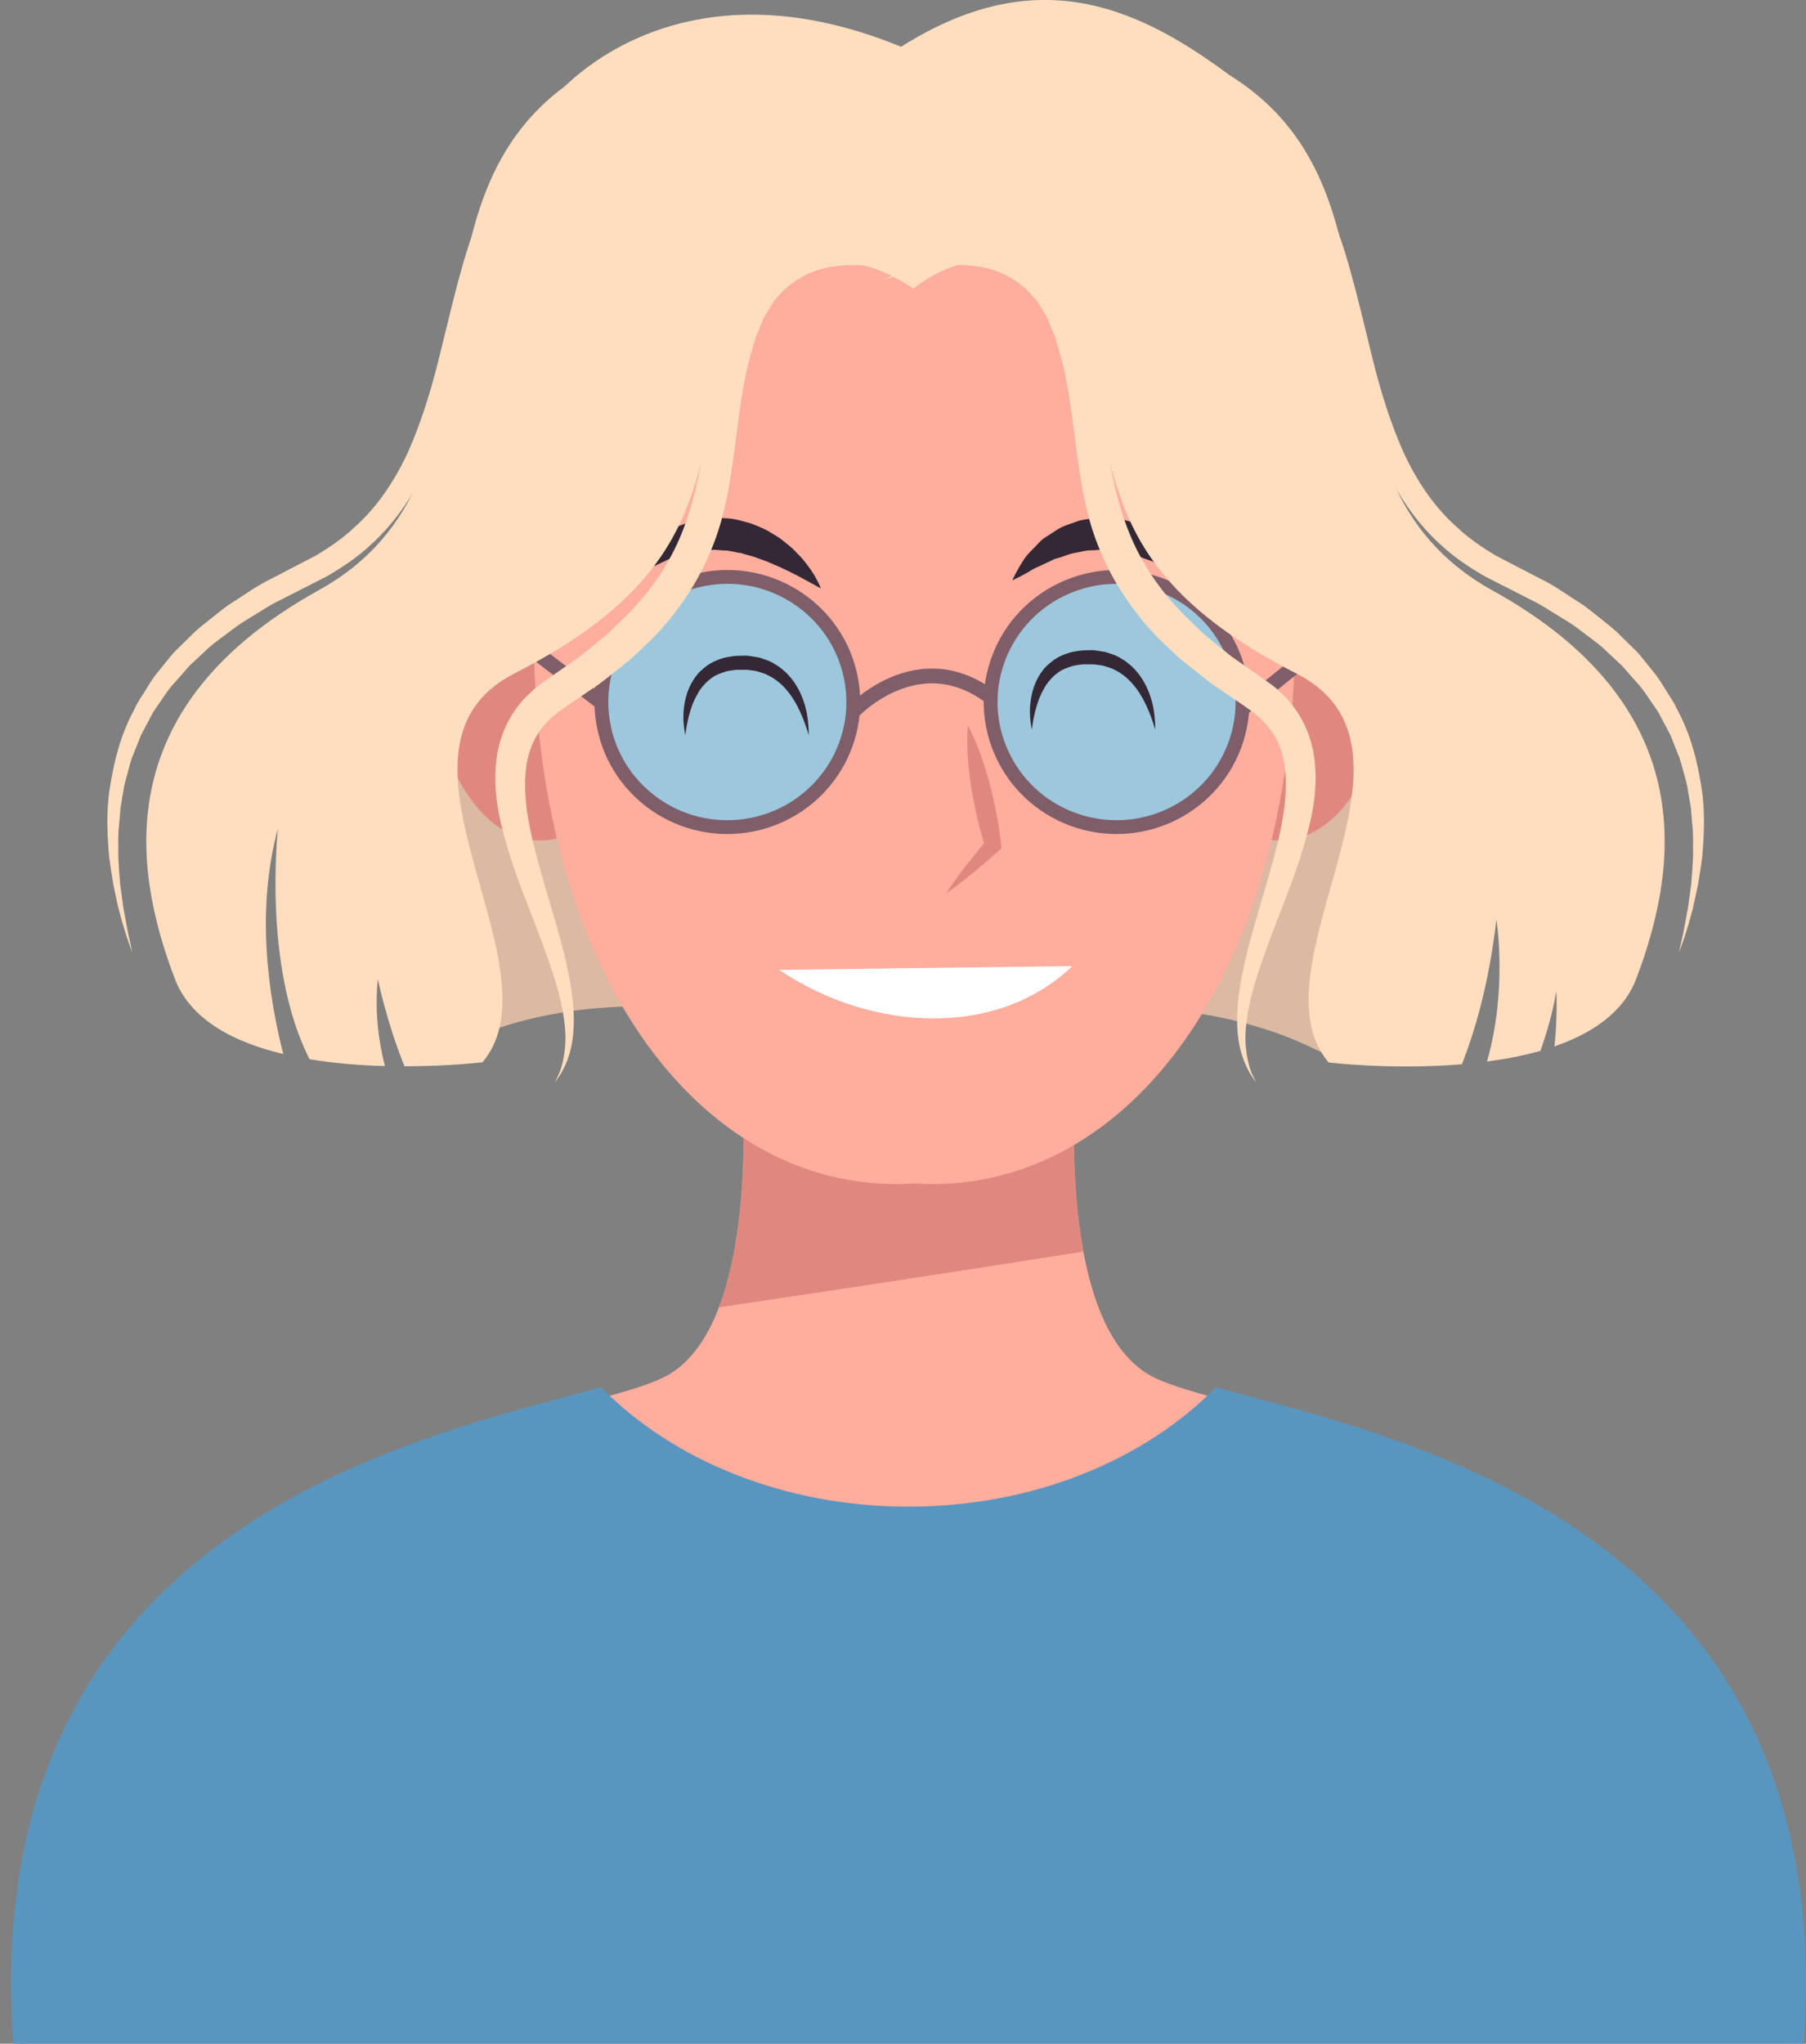 <svg width="175" height="198" viewBox="0 0 175 198" fill="none" xmlns="http://www.w3.org/2000/svg">
<rect x="0" y="0" width="175" height="198" fill="#808080" stroke="none"/>
<g clip-path="url(#clip0_14_8975)">
<path d="M111.546 133.309C101.7 127.97 104.382 102.187 104.382 102.187L89.636 103.133V102.187L88.057 102.66L86.478 102.187V103.133L71.732 102.187C71.732 102.187 74.414 127.97 64.568 133.309C54.722 138.648 -3.472 141.312 2.786 200.88H86.478H89.636H173.327C179.597 141.312 121.403 138.648 111.546 133.309Z" fill="#FFAD9D"/>
<path d="M69.664 126.656C81.449 124.915 93.223 123.116 104.985 121.259C103.324 112.369 104.392 102.187 104.392 102.187L89.647 103.133V102.187L88.067 102.66L86.488 102.187V103.133L71.742 102.187C71.731 102.187 73.287 117.166 69.664 126.656Z" fill="#E08880"/>
<path d="M117.828 134.404C110.931 141.438 100.156 145.97 88.034 145.97C75.913 145.97 65.138 141.438 58.241 134.404C40.244 139.374 -3.994 148.149 1.556 200.88H86.432H89.637H174.513C180.063 148.149 135.825 139.386 117.828 134.404Z" fill="#5996BF"/>
<path d="M73.869 98.682C73.869 98.682 59.007 95.038 46.014 100.457C33.022 105.877 34.844 69.266 35.855 67.986C36.865 66.706 60.853 52.235 60.853 52.235L73.869 98.682Z" fill="#DCB9A2"/>
<path d="M99.588 98.174C99.588 98.174 114.647 95.407 127.28 101.587C139.924 107.768 140.307 71.111 139.367 69.774C138.426 68.436 115.367 52.569 115.367 52.569L99.588 98.174Z" fill="#DCB9A2"/>
<path d="M59.228 64.435C56.325 55.498 49.451 57.562 48.812 57.781C48.139 57.862 41.033 58.911 42.264 68.217C43.495 77.592 48.975 82.665 54.107 81.178C59.379 80.347 62.142 73.429 59.228 64.435Z" fill="#E08880"/>
<path d="M117.166 64.435C120.069 55.498 126.942 57.562 127.581 57.781C128.254 57.862 135.36 58.911 134.129 68.217C132.899 77.592 127.418 82.665 122.286 81.178C117.003 80.347 114.24 73.429 117.166 64.435Z" fill="#E08880"/>
<path d="M52.179 50.898C55.778 11.704 85.781 13.895 88.602 14.194C91.436 13.895 121.438 11.704 125.026 50.898C128.649 90.322 110.965 116.07 88.602 114.664C66.251 116.07 48.568 90.322 52.179 50.898Z" fill="#FFAD9D"/>
<path d="M47.965 60.18L58.066 67.894L82.484 69.105C82.484 69.105 89.648 61.229 97.381 68.724L119.825 69.105L129.427 61.368" stroke="#7F5E6A" stroke-width="1.434" stroke-miterlimit="10"/>
<path d="M72.867 79.899C79.476 78.589 83.765 72.206 82.446 65.642C81.127 59.078 74.7 54.819 68.091 56.129C61.481 57.439 57.192 63.822 58.511 70.386C59.83 76.95 66.257 81.209 72.867 79.899Z" fill="#9CC7DC" stroke="#7F5E6A" stroke-width="1.339" stroke-miterlimit="10"/>
<path d="M119.626 72.253C121.984 65.983 118.777 59.002 112.463 56.661C106.15 54.319 99.12 57.504 96.763 63.774C94.405 70.045 97.612 77.025 103.926 79.367C110.24 81.708 117.269 78.523 119.626 72.253Z" fill="#9CC7DC" stroke="#7F5E6A" stroke-width="1.339" stroke-miterlimit="10"/>
<path d="M93.783 70.293C94.282 71.192 94.666 72.126 95.002 73.06C95.339 73.994 95.629 74.951 95.896 75.897C96.036 76.369 96.129 76.854 96.245 77.338C96.361 77.822 96.454 78.306 96.547 78.791C96.744 79.759 96.883 80.74 96.988 81.72L97.034 82.181L96.779 82.412C95.978 83.138 95.142 83.853 94.306 84.556C93.447 85.237 92.599 85.928 91.682 86.551C92.274 85.617 92.936 84.752 93.597 83.876C94.271 83.011 94.956 82.169 95.664 81.351L95.467 82.043C95.165 81.097 94.898 80.14 94.689 79.183C94.573 78.698 94.457 78.226 94.375 77.73C94.294 77.246 94.178 76.761 94.108 76.277C93.957 75.297 93.841 74.317 93.772 73.325C93.725 72.322 93.702 71.319 93.783 70.293Z" fill="#E08880"/>
<path d="M103.908 93.597C96.767 100.492 84.669 100.111 75.496 93.966L103.908 93.597Z" fill="white"/>
<path d="M116.911 57.009C116.911 57.009 116.598 56.836 116.052 56.536C115.785 56.386 115.46 56.213 115.1 56.017C114.74 55.821 114.334 55.614 113.881 55.383C113.416 55.187 112.963 54.922 112.441 54.726C112.186 54.61 111.93 54.507 111.675 54.391C111.408 54.299 111.141 54.195 110.862 54.103C110.328 53.872 109.747 53.78 109.19 53.584C108.609 53.526 108.052 53.307 107.471 53.331L106.612 53.261C106.334 53.296 106.043 53.307 105.765 53.319C105.196 53.296 104.662 53.503 104.116 53.573C103.57 53.665 103.071 53.919 102.56 54.057L102.177 54.161L101.829 54.334C101.596 54.449 101.364 54.553 101.144 54.657C100.702 54.876 100.261 55.026 99.924 55.256C99.576 55.475 99.251 55.637 98.984 55.787C98.438 56.075 98.09 56.225 98.09 56.225C98.09 56.225 98.229 55.902 98.531 55.348C98.682 55.072 98.868 54.737 99.112 54.368C99.332 53.976 99.669 53.607 100.064 53.215C100.47 52.835 100.83 52.316 101.399 51.993C101.956 51.658 102.502 51.197 103.187 50.944C103.524 50.805 103.884 50.678 104.244 50.563C104.604 50.413 104.975 50.344 105.37 50.298C105.753 50.24 106.148 50.182 106.554 50.148C106.949 50.148 107.344 50.182 107.75 50.206C108.551 50.217 109.294 50.482 110.049 50.667C110.409 50.794 110.746 50.944 111.094 51.093C111.442 51.232 111.768 51.393 112.058 51.589C112.36 51.774 112.662 51.947 112.94 52.131C113.207 52.339 113.463 52.535 113.707 52.742C114.217 53.123 114.601 53.584 114.984 53.965C115.704 54.783 116.203 55.533 116.493 56.098C116.795 56.651 116.911 57.009 116.911 57.009Z" fill="#352836"/>
<path d="M79.536 57.009C79.536 57.009 79.223 56.836 78.677 56.536C78.41 56.387 78.085 56.214 77.725 56.018C77.365 55.822 76.959 55.614 76.506 55.383C76.041 55.187 75.588 54.922 75.066 54.726C74.811 54.611 74.555 54.507 74.3 54.392C74.033 54.3 73.766 54.196 73.487 54.103C72.953 53.873 72.372 53.781 71.815 53.584C71.234 53.527 70.677 53.308 70.097 53.331L69.237 53.262C68.959 53.296 68.668 53.308 68.39 53.319C67.821 53.296 67.287 53.504 66.741 53.573C66.195 53.665 65.696 53.919 65.185 54.057L64.802 54.173L64.454 54.346C64.221 54.461 63.989 54.565 63.769 54.668C63.327 54.888 62.886 55.037 62.549 55.268C62.201 55.487 61.876 55.649 61.609 55.798C61.063 56.087 60.715 56.237 60.715 56.237C60.715 56.237 60.854 55.914 61.156 55.36C61.307 55.084 61.493 54.749 61.737 54.38C61.957 53.988 62.294 53.619 62.689 53.227C63.095 52.847 63.455 52.328 64.024 52.005C64.581 51.67 65.127 51.209 65.812 50.956C66.149 50.817 66.509 50.69 66.869 50.575C67.229 50.425 67.6 50.356 67.995 50.31C68.378 50.252 68.773 50.194 69.179 50.16C69.574 50.16 69.969 50.194 70.375 50.218C71.176 50.229 71.919 50.494 72.674 50.679C73.034 50.806 73.371 50.956 73.719 51.105C74.067 51.244 74.392 51.405 74.683 51.601C74.985 51.786 75.287 51.959 75.565 52.143C75.832 52.351 76.088 52.547 76.332 52.754C76.842 53.135 77.226 53.596 77.609 53.977C78.329 54.795 78.828 55.545 79.118 56.11C79.42 56.652 79.536 57.009 79.536 57.009Z" fill="#352836"/>
<path d="M78.352 71.203C78.352 71.203 78.271 70.88 78.085 70.35C77.899 69.82 77.621 69.07 77.18 68.251C76.727 67.433 76.1 66.556 75.229 65.911C74.799 65.588 74.3 65.323 73.766 65.161C73.499 65.069 73.232 64.988 72.942 64.965C72.651 64.931 72.373 64.873 72.071 64.896C71.792 64.907 71.444 64.873 71.223 64.907C70.921 64.965 70.538 64.977 70.306 65.069C69.83 65.219 69.296 65.403 68.889 65.738C68.46 66.038 68.123 66.441 67.821 66.845C67.554 67.271 67.322 67.71 67.148 68.136C66.811 69.001 66.637 69.785 66.544 70.327C66.439 70.88 66.416 71.203 66.416 71.203C66.416 71.203 66.323 70.892 66.265 70.316C66.207 69.739 66.172 68.909 66.381 67.906C66.486 67.41 66.648 66.868 66.927 66.326C67.217 65.795 67.577 65.23 68.123 64.804C68.634 64.343 69.272 63.997 70.016 63.778C70.387 63.651 70.666 63.651 70.991 63.581C71.409 63.512 71.722 63.547 72.082 63.524C72.431 63.501 72.791 63.581 73.15 63.639C73.51 63.674 73.847 63.789 74.184 63.916C74.532 64.008 74.846 64.193 75.136 64.377C75.45 64.538 75.705 64.769 75.972 64.988C76.994 65.888 77.551 67.006 77.876 67.952C78.201 68.909 78.294 69.739 78.329 70.316C78.387 70.88 78.352 71.203 78.352 71.203Z" fill="#352836"/>
<path d="M111.93 70.673C111.93 70.673 111.849 70.35 111.663 69.82C111.477 69.289 111.199 68.54 110.758 67.721C110.305 66.902 109.678 66.026 108.807 65.38C108.377 65.058 107.878 64.792 107.344 64.631C107.077 64.539 106.81 64.458 106.52 64.435C106.229 64.4 105.951 64.343 105.649 64.366C105.37 64.377 105.022 64.343 104.801 64.377C104.499 64.435 104.116 64.446 103.884 64.539C103.408 64.689 102.874 64.873 102.467 65.207C102.038 65.507 101.701 65.911 101.399 66.314C101.132 66.741 100.9 67.179 100.726 67.606C100.389 68.471 100.215 69.255 100.122 69.797C100.018 70.35 99.994 70.673 99.994 70.673C99.994 70.673 99.901 70.362 99.843 69.785C99.785 69.209 99.751 68.378 99.96 67.375C100.064 66.879 100.227 66.337 100.505 65.795C100.795 65.265 101.155 64.7 101.701 64.273C102.212 63.812 102.851 63.466 103.594 63.247C103.965 63.12 104.244 63.12 104.569 63.051C104.987 62.982 105.3 63.017 105.66 62.993C106.009 62.97 106.369 63.051 106.729 63.109C107.089 63.143 107.425 63.259 107.762 63.386C108.11 63.478 108.424 63.662 108.714 63.847C109.028 64.008 109.283 64.239 109.55 64.458C110.572 65.357 111.129 66.476 111.454 67.421C111.779 68.378 111.872 69.209 111.907 69.785C111.965 70.35 111.93 70.673 111.93 70.673Z" fill="#352836"/>
<path d="M53.643 9.525C53.643 9.525 64.87 -4.693 87.314 4.532C100.086 -3.54 109.758 0.3 119.047 7.218L89.242 22.209L53.643 9.525Z" fill="#FFDEBF"/>
<path d="M12.807 92.305C12.807 92.305 12.68 91.924 12.436 91.21C12.18 90.495 11.855 89.434 11.495 88.062C11.333 87.37 11.17 86.597 10.996 85.767C10.845 84.925 10.717 84.003 10.578 83.023C10.415 81.051 10.253 78.779 10.648 76.312C11.031 73.879 11.658 71.192 13.051 68.667C13.33 67.998 13.771 67.421 14.154 66.787C14.537 66.153 14.932 65.519 15.431 64.954C15.907 64.366 16.372 63.755 16.883 63.178C17.428 62.636 17.986 62.094 18.543 61.552C19.077 60.975 19.716 60.514 20.331 60.018C20.958 59.534 21.562 59.004 22.224 58.554C23.582 57.712 24.894 56.721 26.369 56.029C27.785 55.291 29.213 54.541 30.653 53.803C31.919 53.031 33.196 52.177 34.311 51.117C36.61 49.087 38.305 46.481 39.582 43.702C40.813 40.9 41.718 37.96 42.45 35.054C43.181 32.148 43.832 29.3 44.575 26.602C45.306 23.904 46.177 21.378 47.222 19.141C48.255 16.893 49.509 14.979 50.798 13.445C52.11 11.923 53.434 10.77 54.583 9.928C55.744 9.098 56.72 8.533 57.405 8.21C58.078 7.864 58.45 7.68 58.45 7.68C58.45 7.68 58.113 7.899 57.474 8.314C56.824 8.706 55.942 9.386 54.874 10.274C53.817 11.185 52.633 12.407 51.483 13.964C50.369 15.544 49.335 17.458 48.453 19.66C47.582 21.863 46.874 24.342 46.258 27.017C45.678 29.727 45.074 32.575 44.435 35.527C43.75 38.49 42.961 41.592 41.637 44.602C40.302 47.6 38.444 50.529 35.89 52.812C34.647 53.976 33.208 54.933 31.721 55.81C30.293 56.536 28.865 57.263 27.449 57.989L26.404 58.519C26.067 58.704 25.753 58.923 25.417 59.119C24.767 59.523 24.105 59.915 23.466 60.318C22.828 60.722 22.247 61.218 21.643 61.644C21.051 62.094 20.436 62.521 19.925 63.039C19.391 63.535 18.857 64.031 18.334 64.527C17.858 65.069 17.393 65.599 16.929 66.13C16.441 66.637 16.058 67.214 15.675 67.779C15.304 68.355 14.862 68.874 14.584 69.485C14.27 70.073 13.968 70.662 13.655 71.238C13.411 71.838 13.179 72.437 12.947 73.025C12.68 73.602 12.552 74.213 12.389 74.801C12.238 75.389 12.041 75.966 11.971 76.542C11.867 77.119 11.774 77.695 11.681 78.249C11.634 78.814 11.588 79.367 11.542 79.898C11.402 80.97 11.484 82.008 11.46 82.977C11.507 83.945 11.565 84.856 11.646 85.686C11.762 86.528 11.867 87.289 11.96 87.981C12.215 89.353 12.401 90.448 12.587 91.186C12.726 91.913 12.807 92.305 12.807 92.305Z" fill="#FFDEBF"/>
<path d="M89.88 27.19C89.88 27.19 89.509 27.017 88.801 26.786C88.081 26.556 87.024 26.221 85.654 25.968C84.296 25.726 82.6 25.552 80.754 25.818C78.92 26.083 76.981 26.936 75.529 28.562C75.344 28.758 75.169 28.966 74.984 29.173C74.833 29.415 74.693 29.658 74.542 29.9C74.391 30.142 74.24 30.384 74.09 30.638C73.939 30.891 73.857 31.18 73.741 31.456C73.625 31.733 73.509 32.01 73.393 32.298L73.23 32.679L73.091 33.163C72.905 33.809 72.696 34.466 72.534 35.112C71.907 37.602 71.582 40.485 71.187 43.46C70.792 46.435 70.339 49.687 69.097 52.823C67.889 55.96 65.985 58.923 63.675 61.391C63.094 62.013 62.467 62.567 61.863 63.155C61.271 63.755 60.621 64.273 59.959 64.781C59.309 65.288 58.67 65.83 57.997 66.314C57.323 66.776 56.638 67.237 55.965 67.698C54.525 68.678 53.457 69.359 52.679 70.327C51.855 71.307 51.332 72.472 51.077 73.752C50.601 76.323 51.053 79.125 51.68 81.72C52.319 84.326 53.109 86.805 53.77 89.134C54.455 91.452 55.001 93.631 55.315 95.603C55.64 97.575 55.686 99.35 55.466 100.78C55.268 102.222 54.769 103.259 54.409 103.928C53.991 104.574 53.759 104.897 53.759 104.897C53.759 104.897 53.933 104.539 54.246 103.859C54.49 103.156 54.769 102.095 54.792 100.734C54.815 99.374 54.548 97.713 54.049 95.868C53.538 94.023 52.783 91.982 51.936 89.745C51.077 87.508 50.078 85.087 49.254 82.377C48.453 79.69 47.651 76.646 48.151 73.245C48.406 71.561 49.091 69.82 50.218 68.39C50.496 68.032 50.775 67.675 51.146 67.352C51.483 67.041 51.878 66.637 52.168 66.441L53.202 65.692L54.142 65.034C54.769 64.596 55.407 64.147 56.046 63.708C56.661 63.247 57.242 62.74 57.846 62.255C58.45 61.771 59.053 61.287 59.576 60.733C60.122 60.191 60.691 59.684 61.201 59.119C63.303 56.917 64.963 54.391 66.066 51.647C67.169 48.903 67.785 45.974 68.261 43.022C68.749 40.058 69.248 37.164 70.142 34.351C70.362 33.682 70.606 33.059 70.827 32.425L71.001 31.952C71.106 31.71 71.164 31.606 71.245 31.433C71.407 31.11 71.558 30.799 71.721 30.488C71.883 30.176 72.011 29.865 72.209 29.577C72.418 29.3 72.615 29.012 72.824 28.735C73.021 28.458 73.23 28.193 73.428 27.928C73.671 27.697 73.915 27.467 74.159 27.236C76.087 25.368 78.583 24.63 80.626 24.572C82.705 24.48 84.447 24.918 85.817 25.345C87.187 25.772 88.185 26.302 88.87 26.636C89.544 26.959 89.88 27.19 89.88 27.19Z" fill="#FFDEBF"/>
<path d="M56.43 7.218C37.074 19.13 51.008 46.043 30.886 57.182C10.764 68.332 12.691 83.703 16.953 94.853C18.462 98.808 22.665 100.976 27.449 102.118C25.974 96.341 24.79 88.119 26.938 80.244C26.938 80.244 25.405 93.666 30.003 102.625C32.465 103.029 34.984 103.225 37.295 103.282C36.703 100.953 36.285 98.036 36.61 94.842C36.61 94.842 37.446 98.981 39.199 103.306C43.53 103.306 46.758 102.914 46.758 102.914C54.502 93.689 35.53 72.553 49.858 65.242C71.002 54.461 66.113 43.714 71.919 31.802C77.724 19.891 88.488 27.962 88.488 27.962C90.415 5.304 75.785 -4.693 56.43 7.218Z" fill="#FFDEBF"/>
<path d="M162.68 92.305C162.68 92.305 162.773 91.913 162.935 91.175C163.121 90.437 163.295 89.342 163.562 87.969C163.655 87.278 163.76 86.505 163.876 85.675C163.957 84.833 164.015 83.922 164.062 82.965C164.027 81.996 164.12 80.97 163.98 79.886C163.934 79.344 163.888 78.802 163.841 78.237C163.748 77.684 163.644 77.107 163.551 76.531C163.481 75.943 163.284 75.378 163.133 74.79C162.959 74.201 162.831 73.59 162.576 73.014C162.343 72.426 162.111 71.838 161.867 71.227C161.565 70.65 161.252 70.073 160.938 69.474C160.66 68.863 160.218 68.344 159.847 67.767C159.464 67.202 159.081 66.626 158.593 66.118C158.129 65.588 157.664 65.058 157.188 64.516C156.666 64.031 156.131 63.535 155.597 63.028C155.086 62.509 154.471 62.083 153.879 61.633C153.275 61.195 152.706 60.71 152.056 60.307C151.406 59.915 150.756 59.511 150.105 59.108C149.78 58.911 149.455 58.692 149.118 58.508L148.073 57.977C146.657 57.251 145.229 56.525 143.801 55.798C142.314 54.922 140.875 53.965 139.632 52.8C137.078 50.517 135.22 47.588 133.885 44.59C132.561 41.581 131.772 38.479 131.087 35.515C130.46 32.563 129.844 29.715 129.264 27.006C128.648 24.33 127.94 21.851 127.069 19.649C126.187 17.446 125.153 15.532 124.039 13.952C122.901 12.396 121.717 11.174 120.648 10.262C119.569 9.375 118.686 8.683 118.048 8.302C117.409 7.887 117.072 7.668 117.072 7.668C117.072 7.668 117.432 7.853 118.117 8.199C118.802 8.521 119.778 9.086 120.939 9.917C122.088 10.758 123.412 11.912 124.724 13.434C126.013 14.967 127.267 16.893 128.3 19.13C129.345 21.367 130.216 23.892 130.947 26.59C131.69 29.289 132.352 32.137 133.072 35.042C133.804 37.948 134.698 40.889 135.94 43.691C137.206 46.47 138.912 49.087 141.211 51.105C142.326 52.166 143.592 53.008 144.869 53.792C146.309 54.541 147.737 55.279 149.153 56.017C150.628 56.709 151.94 57.701 153.298 58.542C153.96 58.992 154.564 59.523 155.191 60.007C155.806 60.503 156.445 60.964 156.979 61.541C157.536 62.094 158.094 62.636 158.639 63.166C159.15 63.743 159.615 64.354 160.091 64.942C160.59 65.507 160.985 66.153 161.368 66.776C161.74 67.41 162.192 67.986 162.471 68.655C163.864 71.18 164.491 73.867 164.874 76.3C165.258 78.756 165.107 81.028 164.944 83.011C164.816 83.991 164.677 84.914 164.526 85.755C164.34 86.597 164.189 87.358 164.027 88.05C163.667 89.422 163.342 90.483 163.086 91.198C162.808 91.925 162.68 92.305 162.68 92.305Z" fill="#FFDEBF"/>
<path d="M85.607 27.19C85.607 27.19 85.944 26.971 86.618 26.613C87.291 26.279 88.29 25.749 89.671 25.322C91.041 24.895 92.771 24.457 94.861 24.549C96.916 24.607 99.401 25.357 101.329 27.213C101.572 27.444 101.816 27.674 102.06 27.905C102.258 28.17 102.467 28.447 102.664 28.712C102.861 28.989 103.07 29.265 103.279 29.554C103.477 29.842 103.604 30.153 103.767 30.465C103.918 30.776 104.08 31.087 104.243 31.41C104.324 31.583 104.382 31.687 104.487 31.929L104.661 32.402C104.882 33.036 105.125 33.659 105.346 34.328C106.24 37.141 106.751 40.035 107.227 42.999C107.703 45.951 108.318 48.88 109.421 51.624C110.524 54.357 112.173 56.894 114.286 59.096C114.797 59.65 115.378 60.168 115.912 60.71C116.446 61.264 117.038 61.748 117.642 62.232C118.246 62.717 118.826 63.224 119.442 63.685C120.08 64.124 120.707 64.573 121.346 65.011L122.286 65.669L123.32 66.418C123.61 66.614 124.005 67.018 124.342 67.329C124.713 67.652 124.98 68.009 125.259 68.367C126.385 69.797 127.07 71.538 127.326 73.221C127.825 76.623 127.024 79.667 126.222 82.354C125.398 85.064 124.4 87.485 123.54 89.722C122.693 91.959 121.938 94 121.427 95.845C120.928 97.69 120.661 99.339 120.684 100.711C120.707 102.083 120.986 103.133 121.23 103.836C121.543 104.516 121.717 104.874 121.717 104.874C121.717 104.874 121.485 104.551 121.067 103.905C120.719 103.236 120.22 102.199 120.011 100.757C119.79 99.327 119.836 97.552 120.162 95.58C120.475 93.608 121.021 91.429 121.706 89.111C122.368 86.793 123.157 84.303 123.796 81.697C124.423 79.102 124.876 76.289 124.4 73.729C124.156 72.449 123.633 71.284 122.797 70.304C122.008 69.347 120.951 68.655 119.511 67.675C118.838 67.214 118.164 66.752 117.479 66.291C116.818 65.807 116.179 65.265 115.517 64.758C114.867 64.25 114.205 63.731 113.613 63.132C113.009 62.544 112.371 61.99 111.802 61.368C109.491 58.9 107.587 55.937 106.379 52.8C105.137 49.664 104.684 46.412 104.289 43.437C103.895 40.462 103.57 37.591 102.943 35.089C102.768 34.431 102.559 33.774 102.385 33.14L102.246 32.656L102.083 32.287C101.967 32.01 101.851 31.722 101.735 31.445C101.619 31.168 101.526 30.868 101.387 30.626C101.236 30.384 101.085 30.13 100.934 29.888C100.783 29.646 100.644 29.404 100.493 29.162C100.307 28.954 100.121 28.758 99.947 28.551C98.507 26.925 96.556 26.071 94.722 25.806C92.876 25.541 91.181 25.714 89.822 25.956C88.452 26.21 87.395 26.533 86.676 26.775C85.979 27.017 85.607 27.19 85.607 27.19Z" fill="#FFDEBF"/>
<path d="M144.602 57.193C124.48 46.043 138.413 19.141 119.058 7.23C99.702 -4.682 86.547 5.304 88.486 27.986C88.486 27.986 97.775 19.914 103.58 31.825C109.386 43.737 104.498 54.484 125.641 65.265C139.957 72.564 120.997 93.712 128.741 102.937C128.741 102.937 134.883 103.675 141.653 103.11C142.918 99.904 144.288 95.28 144.997 89.1C144.997 89.1 146.111 95.764 144.091 102.844C145.856 102.614 147.609 102.279 149.269 101.807C149.92 99.95 150.489 97.967 150.802 96.018C150.802 96.018 150.953 98.29 150.628 101.38C154.285 100.112 157.304 98.082 158.535 94.865C162.784 83.715 164.724 68.332 144.602 57.193Z" fill="#FFDEBF"/>
</g>
<defs>
<clipPath id="clip0_14_8975">
<rect width="175" height="198" fill="white"/>
</clipPath>
</defs>
</svg>
